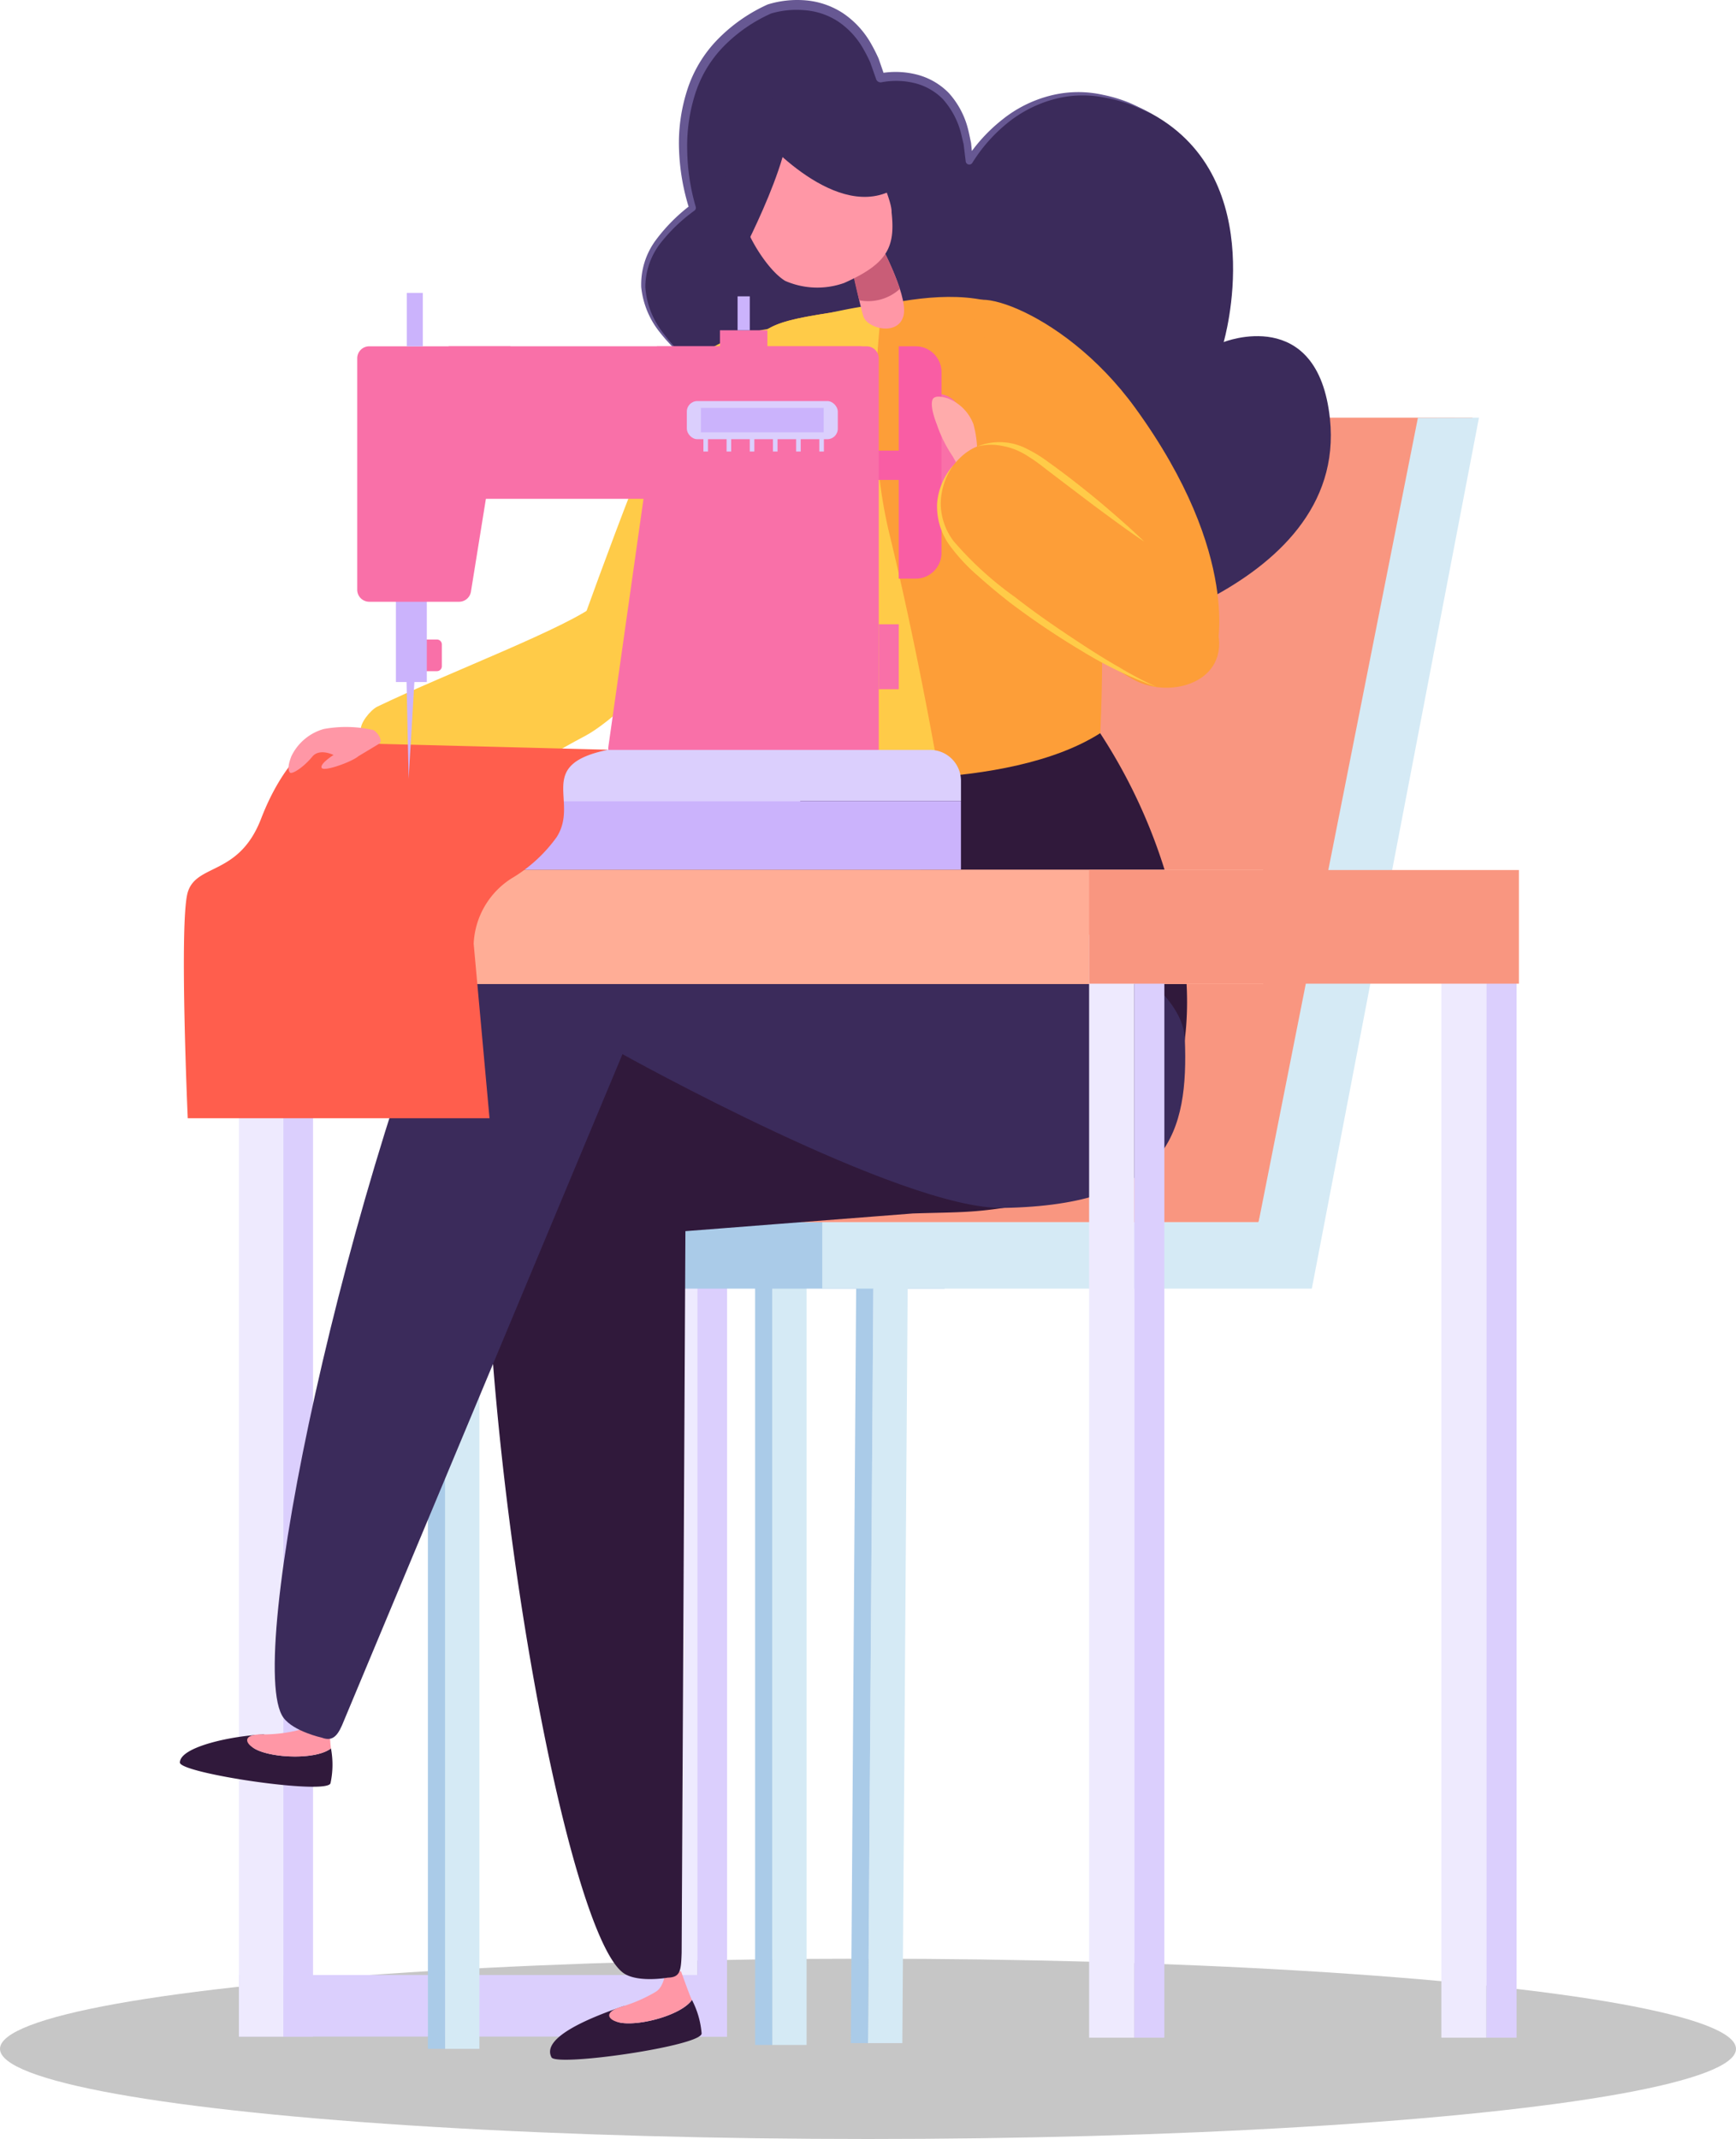 <svg xmlns="http://www.w3.org/2000/svg" width="190" height="234.08" viewBox="0 0 190 234.08"><g transform="translate(-884.818 -349.914)"><g transform="translate(884.818 564.264)"><ellipse cx="95" cy="9.865" rx="95" ry="9.865" fill="#c6c6c6"/></g><g transform="translate(910.973 452.1)"><g transform="translate(45.312)"><rect width="4.856" height="120.687" fill="#eeeafe"/></g><g transform="translate(50.168)"><rect width="3.249" height="120.687" fill="#dbcffd"/></g><g transform="translate(0 113.947)"><rect width="53.417" height="6.739" fill="#dbcffd"/></g><g transform="translate(4.856)"><rect width="3.249" height="120.687" fill="#dbcffd"/></g><rect width="4.856" height="120.687" fill="#eeeafe"/></g><g transform="translate(967.461 485.308)"><g transform="translate(1.879)"><rect width="3.757" height="88.395" transform="translate(3.757 88.395) rotate(180)" fill="#d5eaf5"/></g><rect width="1.879" height="88.395" transform="translate(1.879 88.395) rotate(180)" fill="#aacbe8"/></g><g transform="translate(926.92 483.666)"><rect width="61.286" height="7.271" transform="translate(61.286 7.271) rotate(180)" fill="#aacbe8"/></g><g transform="translate(977.939 490.065)"><g transform="translate(1.879)"><path d="M972.293,562.4h3.758l.589-83.431h-3.757Z" transform="translate(-972.293 -478.964)" fill="#d5eaf5"/></g><path d="M970.563,562.4h1.879l.589-83.431h-1.879Z" transform="translate(-970.563 -478.964)" fill="#aacbe8"/></g><g transform="translate(968.253 395.618)"><path d="M961.644,480.046h54.31L1039.37,392H986.326Z" transform="translate(-961.644 -391.998)" fill="#f99680"/></g><g transform="translate(974.811 395.622)"><path d="M1039.559,392l-18.294,95.315H967.683v-7.271h47.752l17.439-88.026Z" transform="translate(-967.683 -392.001)" fill="#d5eaf5"/></g><g transform="translate(931.65 484.688)"><g transform="translate(1.879)"><rect width="3.758" height="89.441" transform="translate(3.758 89.441) rotate(180)" fill="#d5eaf5"/></g><rect width="1.879" height="89.441" transform="translate(1.879 89.441) rotate(180)" fill="#aacbe8"/></g><g transform="translate(955.211 350.449)"><path d="M962.933,394.512s-23.627-10.164-7.894-21.893c0,0-5.428-15.617,8.425-21.77,0,0,9.089-3.187,12.147,7.545,0,0,9.074-2.134,9.716,9.1,0,0,7.083-12.331,20.065-5.117s7.776,24.93,7.776,24.93,10.31-4.124,11.632,8.389c2.037,19.27-27.931,24.922-27.931,24.922Z" transform="translate(-949.635 -350.406)" fill="#3b2b5b"/></g><g transform="translate(954.982 349.914)"><path d="M955.309,389.967a19.173,19.173,0,0,1-3.832-3.687,9.4,9.4,0,0,1-2.035-4.938,8.146,8.146,0,0,1,1.591-5.144,19.092,19.092,0,0,1,3.8-3.83l-.127.415a23.959,23.959,0,0,1-1.123-6.447,18.873,18.873,0,0,1,.871-6.505,14.067,14.067,0,0,1,3.4-5.653,18,18,0,0,1,5.414-3.768l.04-.015a10.94,10.94,0,0,1,4.232-.433,8.793,8.793,0,0,1,4.018,1.418,9.877,9.877,0,0,1,2.905,3.084,18.412,18.412,0,0,1,.962,1.868l.68,1.969-.59-.348a9.477,9.477,0,0,1,4.062.116,7.478,7.478,0,0,1,3.532,2.028,9.273,9.273,0,0,1,1.981,3.514c.193.638.306,1.295.451,1.941l.193,1.966-.729-.173a17.958,17.958,0,0,1,3.97-4.354,13.8,13.8,0,0,1,5.242-2.613,12.433,12.433,0,0,1,5.812-.076,15.934,15.934,0,0,1,2.782.835c.892.375,1.733.862,2.6,1.285-.887-.379-1.747-.82-2.65-1.145a16.466,16.466,0,0,0-2.778-.715,12.066,12.066,0,0,0-5.638.287,13.8,13.8,0,0,0-4.964,2.644,17.333,17.333,0,0,0-3.7,4.24.392.392,0,0,1-.54.133.4.4,0,0,1-.187-.287v-.017l-.229-1.874c-.153-.6-.272-1.221-.465-1.807a8.926,8.926,0,0,0-1.82-3.135,6.528,6.528,0,0,0-3.1-1.743,8.555,8.555,0,0,0-3.6-.084.521.521,0,0,1-.588-.337l0-.01-.656-1.851a17.573,17.573,0,0,0-.9-1.719,8.851,8.851,0,0,0-2.613-2.74,7.723,7.723,0,0,0-3.551-1.221,9.958,9.958,0,0,0-3.774.348l.039-.015a16.951,16.951,0,0,0-5.118,3.5,13.085,13.085,0,0,0-3.212,5.256,18.763,18.763,0,0,0-.894,6.181,23.251,23.251,0,0,0,.932,6.228l0,.009a.378.378,0,0,1-.129.406,18.415,18.415,0,0,0-3.746,3.595,7.888,7.888,0,0,0-1.64,4.772,9.045,9.045,0,0,0,1.785,4.812A20.435,20.435,0,0,0,955.309,389.967Z" transform="translate(-949.425 -349.914)" fill="#675893"/></g><g transform="translate(924.299 415.382)"><path d="M921.185,424.7c-.154-.794,1.065-2.283,1.8-2.638,7.63-3.681,21.111-8.741,24.169-11.368,1.945-1.671,10.186.988,7.318,6.291-1.1,2.028-5.82,6.745-8.788,8.307C934.513,431.168,924.262,440.539,921.185,424.7Z" transform="translate(-921.172 -410.197)" fill="#ffcb48"/></g><g transform="translate(945.019 565.632)"><g transform="translate(0 3.147)"><path d="M940.409,557.722c-1.2-2.271,4.747-4.533,7.981-5.634-.832.672-1.829,1.617-.368,1.853,2.136.344,6.594-.845,7.76-2.5a9.614,9.614,0,0,1,1.057,3.649C956.982,556.464,940.96,558.766,940.409,557.722Z" transform="translate(-940.251 -551.444)" fill="#30193b"/></g><g transform="translate(6.477 0)"><path d="M947.508,554.19c-1.461-.236-2.011-1.17.1-1.775a16.236,16.236,0,0,0,3.705-1.621c.86-.512,1.025-2,1.025-2l1.73-.249s1.01,2.841,1.195,3.147C954.1,553.345,949.645,554.534,947.508,554.19Z" transform="translate(-946.214 -548.546)" fill="#ff97a6"/></g></g><g transform="translate(904.508 537.625)"><g transform="translate(0 2.095)"><path d="M902.948,527.765c0-1.746,5.857-2.963,9.272-3.079-.992.4-2.22,1.018-.891,1.666,1.945.949,6.556,1.1,8.151-.139a9.6,9.6,0,0,1-.047,3.8C919.174,531.365,902.948,528.944,902.948,527.765Z" transform="translate(-902.948 -524.686)" fill="#30193b"/></g><g transform="translate(7.363 0)"><path d="M910.747,526.518c-1.329-.648-1.585-1.7.615-1.667a16.171,16.171,0,0,0,4.016-.478c.972-.24,1.562-1.616,1.562-1.616l1.728.264s.143,3.012.23,3.358C917.3,527.621,912.692,527.467,910.747,526.518Z" transform="translate(-909.728 -522.757)" fill="#ff97a6"/></g></g><g transform="translate(937.854 428.591)"><path d="M1010.184,448.162a59.936,59.936,0,0,0-10.211-25.8s-29.05.731-31.722,5.677c.063.071-.1,7.734-.5,8.191-11.926,13.653-33.626,12.724-34.048,30.941-.832,35.933,9.025,88.7,15.278,92.515,1.6.974,4.711.421,4.711.421,1.372-.04,1.462-.7,1.529-2.718l.412-78.975,24.892-1.937c6.681-.218,7.8.123,18.6-2.383C1005.558,472.6,1012.155,462.808,1010.184,448.162Z" transform="translate(-933.653 -422.359)" fill="#30193b"/></g><g transform="translate(964.186 382.407)"><path d="M963.708,432.068c5.174.62,25.077,1.987,35.252-4.5.47-10.973.251-23.29-2.218-33.272-.709-2.867-2.426-8.3-4.811-11-3.439-3.893-9.478-3.846-14.6-3-2.564.426-5.091.838-6.346,1.025-8.927,1.33-8.8,1.59-12.4,6.417C955.53,391.829,963.708,432.068,963.708,432.068Z" transform="translate(-957.899 -379.834)" fill="#fd9e38"/></g><g transform="translate(964.186 383.335)"><path d="M963.708,431.995a93.991,93.991,0,0,0,14.84.22c.55-.033,2.785-.046,2.785-.046s-2.263-13.342-5.419-26.308c-3.006-12.343-.725-23.494-1.043-25-.126-.6-5.059.569-5.585.651-7.23,1.129-7.347,1.661-10.7,6.16C955.53,391.756,963.708,431.995,963.708,431.995Z" transform="translate(-957.899 -380.688)" fill="#ffcb48"/></g><g transform="translate(977.598 375.866)"><path d="M970.249,374.948s1.368,6.542,1.721,7.554c.475,1.366,3.886,2.158,4.4-.16s-2.96-8.533-2.96-8.533Z" transform="translate(-970.249 -373.81)" fill="#ff97a6"/><g transform="translate(0.359 1.645)"><path d="M971.481,380.592a5.16,5.16,0,0,0,4.45-1.251,31.464,31.464,0,0,0-1.689-4.016l-3.663,1.317C970.816,377.787,971.14,379.282,971.481,380.592Z" transform="translate(-970.58 -375.325)" fill="#c95d77"/></g></g><g transform="translate(965.493 363.609)"><path d="M976.007,372.048c.065-1.037-1.327-4.3-2.577-6.993a4.384,4.384,0,0,0-5.922-2.074c-3.42,1.693-7.106,3.768-7.854,4.9-1.176,1.78-.2,4.156.48,5.941s2.545,4.722,4.229,5.745a8.777,8.777,0,0,0,6.456.228C975.588,377.673,976.429,375.852,976.007,372.048Z" transform="translate(-959.103 -362.524)" fill="#ff97a6"/></g><g transform="translate(947.536 385.615)"><path d="M968.569,382.8s.437,5.646-7.329,20.752c-9.167,17.829-8.671,19.89-14.292,16.825l-4.38-2.308s8.329-23.656,11.656-29.445C957.938,382.165,968.569,382.8,968.569,382.8Z" transform="translate(-942.568 -382.787)" fill="#ffcb48"/></g><g transform="translate(985.675 393.016)"><path d="M0,0H1.726a2.65,2.65,0,0,1,2.65,2.65v9.722a2.65,2.65,0,0,1-2.65,2.65H0a0,0,0,0,1,0,0V0A0,0,0,0,1,0,0Z" fill="#f970a8"/></g><g transform="translate(931.426 419.899)"><path d="M0,0H1.211a.542.542,0,0,1,.542.542v2.38a.542.542,0,0,1-.542.542H0a0,0,0,0,1,0,0V0A0,0,0,0,1,0,0Z" fill="#f970a8"/></g><g transform="translate(928.15 410.719)"><rect width="3.38" height="13.833" fill="#cbb3fc"/></g><g transform="translate(979.888 399.223)"><rect width="5.133" height="3.213" fill="#f95da4"/></g><g transform="translate(923.915 387.811)"><path d="M931.965,412.766h-9.831a1.317,1.317,0,0,1-1.316-1.316V386.125a1.316,1.316,0,0,1,1.316-1.316h15.458l-4.328,26.851A1.317,1.317,0,0,1,931.965,412.766Z" transform="translate(-920.818 -384.809)" fill="#f970a8"/></g><g transform="translate(933.929 387.81)"><path d="M0,0H44.985a1.333,1.333,0,0,1,1.333,1.333V16.691a0,0,0,0,1,0,0H0a0,0,0,0,1,0,0V0A0,0,0,0,1,0,0Z" fill="#f970a8"/></g><g transform="translate(951.394 387.811)"><path d="M950.438,398.231l-4.3,30.339a1.8,1.8,0,0,0,1.785,2.056h27.8V386.144a1.335,1.335,0,0,0-1.336-1.335H951.439Z" transform="translate(-946.121 -384.809)" fill="#f970a8"/></g><g transform="translate(959.989 393.805)"><rect width="16.524" height="4.173" rx="1.149" fill="#dbcffd"/></g><g transform="translate(961.532 394.556)"><rect width="13.436" height="2.671" fill="#cbb3fc"/></g><g transform="translate(961.804 397.533)"><rect width="0.501" height="1.795" fill="#dbcffd"/></g><g transform="translate(964.341 397.533)"><rect width="0.501" height="1.795" fill="#dbcffd"/></g><g transform="translate(966.878 397.533)"><rect width="0.501" height="1.795" fill="#dbcffd"/></g><g transform="translate(969.415 397.533)"><rect width="0.501" height="1.795" fill="#dbcffd"/></g><g transform="translate(971.952 397.533)"><rect width="0.501" height="1.795" fill="#dbcffd"/></g><g transform="translate(974.489 397.533)"><rect width="0.501" height="1.795" fill="#dbcffd"/></g><g transform="translate(929.339 381.968)"><rect width="1.753" height="5.842" fill="#cbb3fc"/></g><g transform="translate(963.614 386.058)"><rect width="5.195" height="2.066" fill="#f970a8"/></g><g transform="translate(965.544 382.344)"><rect width="1.335" height="3.714" fill="#cbb3fc"/></g><g transform="translate(983.184 387.81)"><path d="M0,0H1.845A2.833,2.833,0,0,1,4.679,2.833V22.6a2.833,2.833,0,0,1-2.833,2.833H0a0,0,0,0,1,0,0V0A0,0,0,0,1,0,0Z" fill="#f95da4"/></g><g transform="translate(980.999 418.231)"><rect width="2.186" height="7.11" fill="#f970a8"/></g><g transform="translate(991.014 382.714)"><path d="M1000.655,391.958c11.81,16.272,8.876,26.593,8.876,26.593l-10.673,1.439s-12.6-32.41-15.964-38.181C980.6,377.865,992.441,380.641,1000.655,391.958Z" transform="translate(-982.603 -380.116)" fill="#fd9e38"/></g><g transform="translate(986.804 393.318)"><path d="M982.966,398.136a.707.707,0,0,0,.616-.572,11.646,11.646,0,0,0-.3-4.658,4.872,4.872,0,0,0-2.833-2.845c-.369-.1-1.162-.34-1.534-.016-.217.19-.4.924.355,2.869A14.433,14.433,0,0,0,981,396.4a22.845,22.845,0,0,1,1.258,2.558C982.333,399.291,982.406,398.2,982.966,398.136Z" transform="translate(-978.726 -389.88)" fill="#ffabab"/></g><g transform="translate(987.619 398.447)"><path d="M981.062,396.93c-2.876,3.562-1.646,8.416,2.144,10.984,7.623,5.165,14.836,11.346,18.076,12.793,4.023,1.8,10.416-.272,8.471-6.321-.744-2.313-4.484-6.469-7.333-8.652C993.609,398.983,986.329,390.4,981.062,396.93Z" transform="translate(-979.477 -394.603)" fill="#fd9e38"/></g><g transform="translate(991.753 398.292)"><path d="M983.283,394.954a6.467,6.467,0,0,1,5.42.231,14.4,14.4,0,0,1,2.371,1.454c.747.527,1.474,1.077,2.2,1.624,1.443,1.113,2.868,2.247,4.25,3.435s2.756,2.383,4.062,3.661c-1.519-1.015-2.987-2.092-4.452-3.17s-2.906-2.185-4.354-3.28l-2.163-1.649a18.739,18.739,0,0,0-2.2-1.518,7.491,7.491,0,0,0-2.477-.879A5.961,5.961,0,0,0,983.283,394.954Z" transform="translate(-983.283 -394.46)" fill="#ffcb48"/></g><g transform="translate(987.366 400.774)"><path d="M981.082,396.746a7.352,7.352,0,0,0-1.425,4.237,6.87,6.87,0,0,0,1.415,4.131,37.478,37.478,0,0,0,6.714,6.114c2.406,1.889,4.945,3.608,7.507,5.285,1.284.833,2.582,1.65,3.914,2.406a41.575,41.575,0,0,0,4.067,2.147,45.072,45.072,0,0,1-8.311-4.02,86.013,86.013,0,0,1-7.672-5.171q-1.829-1.419-3.561-2.969a20.1,20.1,0,0,1-3.172-3.438,7.346,7.346,0,0,1-1.3-4.5A7.2,7.2,0,0,1,981.082,396.746Z" transform="translate(-979.244 -396.746)" fill="#ffcb48"/></g><g transform="translate(967.72 361.425)"><path d="M961.154,363.428s8.055,9.67,14.574,6.47-3.97-9.385-3.97-9.385Z" transform="translate(-961.154 -360.513)" fill="#3b2b5b"/></g><g transform="translate(963.555 360.746)"><path d="M959.33,377.705s7.207-13.439,5.23-16.821-7.242,2.93-7.242,2.93Z" transform="translate(-957.319 -359.888)" fill="#3b2b5b"/></g><g transform="translate(914.885 439.959)"><path d="M1012.115,456.477c-.582-15.192-70.226-33.764-77.554-17.08-14.453,32.908-25.433,85.454-21.1,91.361,1.106,1.509,4.2,2.184,4.2,2.184,1.284.485,1.817-.319,2.45-1.932l30.454-72.867s30.523,17,41.608,16.828C1010.514,474.678,1012.5,466.571,1012.115,456.477Z" transform="translate(-912.503 -432.827)" fill="#3b2b5b"/></g><g transform="translate(910.973 445.082)"><path d="M1020.993,450.065V437.544H908.9v12.521H983" transform="translate(-908.902 -437.544)" fill="#ffad96"/></g><g transform="translate(916.508 431.979)"><path d="M3.386,0H70.1a3.386,3.386,0,0,1,3.386,3.386V5.592a0,0,0,0,1,0,0H0a0,0,0,0,1,0,0V3.386A3.386,3.386,0,0,1,3.386,0Z" fill="#dbcffd"/></g><g transform="translate(916.508 437.571)"><rect width="73.483" height="7.511" fill="#cbb3fc"/></g><g transform="translate(925.438 433.648)"><rect width="9.431" height="2.337" fill="#cbb3fc"/></g><g transform="translate(929.276 435.129)"><path d="M925.755,428.38" transform="translate(-925.755 -428.38)" fill="#cbb3fc"/></g><g transform="translate(904.942 431.131)"><path d="M949.8,425.528l-32.317-.83s-3.248,2.048-5.677,8.362-7.077,4.879-8.033,8.07,0,24.728,0,24.728H936.8l-1.734-19.1a8.936,8.936,0,0,1,4.152-7.155,16.274,16.274,0,0,0,4.922-4.5C946.689,431.138,941.664,427.174,949.8,425.528Z" transform="translate(-903.348 -424.698)" fill="#ff5e4d"/></g><g transform="translate(929.277 422.799)"><path d="M926.021,429.357l-.266-12.331h1Z" transform="translate(-925.756 -417.026)" fill="#cbb3fc"/></g><g transform="translate(916.395 429.461)"><path d="M923.147,423.5a13.456,13.456,0,0,0-5.394-.108,5.632,5.632,0,0,0-3.55,2.989c-.153.415-.5,1.3-.166,1.765.2.268,1.5-.553,2.454-1.721.607-.743,1.674-.489,2.331-.19,0,0-1.531.962-1.3,1.411s3.286-.644,4.034-1.285c0,0,1.743-1.041,2.233-1.344C924.351,424.669,923.494,423.6,923.147,423.5Z" transform="translate(-913.894 -423.161)" fill="#ff97a6"/></g><g transform="translate(1042.57 452.22)"><rect width="4.933" height="120.687" fill="#eeeafe"/></g><g transform="translate(1047.503 452.22)"><rect width="3.301" height="120.687" fill="#dbcffd"/></g><g transform="translate(1008.952 452.22)"><rect width="3.301" height="120.687" fill="#dbcffd"/></g><g transform="translate(1004.019 452.22)"><rect width="4.933" height="120.687" fill="#eeeafe"/></g><g transform="translate(1004.019 445.125)"><rect width="47.041" height="12.436" fill="#f99680"/></g></g></svg>